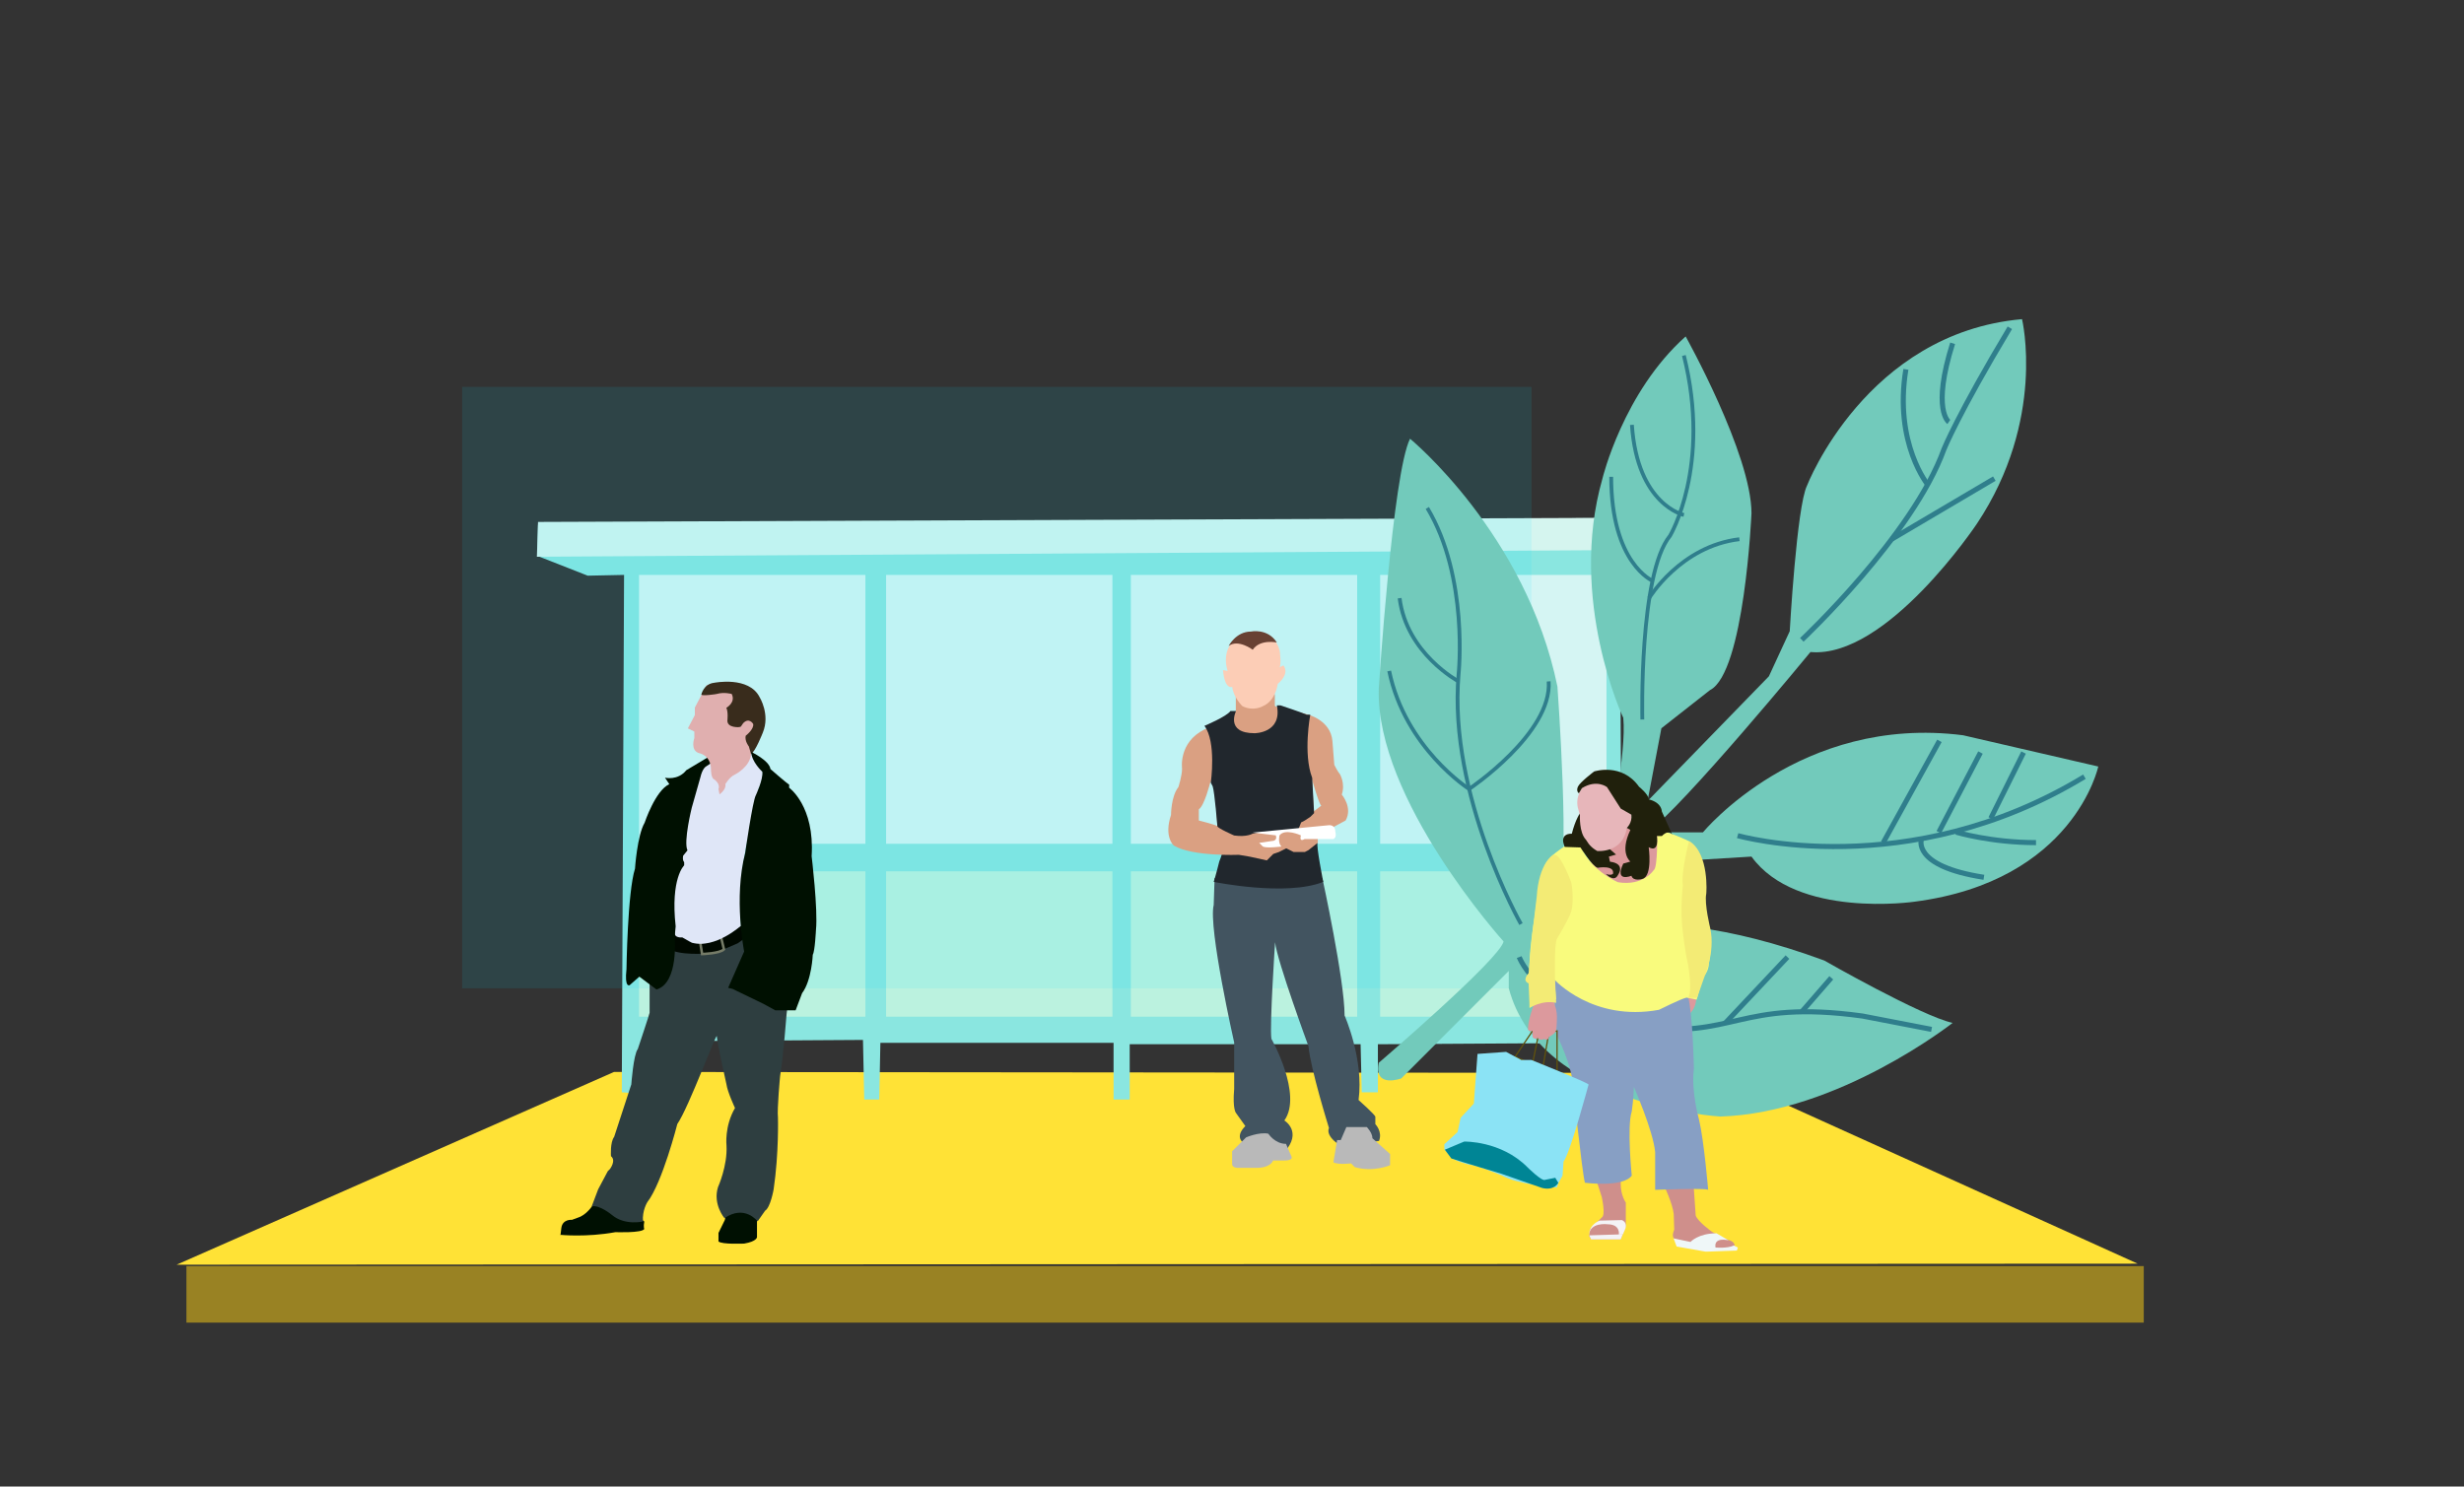 <?xml version="1.0" encoding="utf-8"?>
<!-- Generator: Adobe Illustrator 21.0.0, SVG Export Plug-In . SVG Version: 6.00 Build 0)  -->
<svg version="1.1" id="Layer_1" xmlns="http://www.w3.org/2000/svg" xmlns:xlink="http://www.w3.org/1999/xlink" x="0px" y="0px"
	 viewBox="0 0 1939 1170" style="enable-background:new 0 0 1939 1170;" xml:space="preserve">
<rect x="0" y="0" width="1939" height="1170" fill="#333333" stroke="none"/>
<style type="text/css">
	.st0{fill:#FFE236;}
	.st1{fill:#998223;}
	.st2{fill:#8AE6E0;}
	.st3{fill:#D5F5F3;}
	.st4{fill:#BBF2DF;}
	.st5{fill:#D5F5EF;}
	.st6{opacity:0.1;fill:#00DDFF;}
	.st7{fill:#72CABB;}
	.st8{fill:none;stroke:#2F7E8C;stroke-width:3;stroke-miterlimit:10;}
	.st9{fill:none;stroke:#2F7E8C;stroke-width:4;stroke-miterlimit:10;}
	.st10{fill:#425460;}
	.st11{fill:#21272D;}
	.st12{fill:#DAA082;}
	.st13{fill:#FCCDB6;}
	.st14{fill:#684133;}
	.st15{fill:#FFFFFF;}
	.st16{fill:#B9B9B9;}
	.st17{fill:#DC999D;}
	.st18{fill:#CF8F8B;}
	.st19{fill:#F4F3F6;}
	.st20{fill:#EFF7F8;}
	.st21{fill:#879FC4;}
	.st22{fill:none;stroke:#60510D;stroke-miterlimit:10;}
	.st23{fill:#F9FB7D;}
	.st24{fill:#20200C;}
	.st25{fill:#E7B6BA;}
	.st26{fill:#8BE3F5;}
	.st27{fill:#008595;}
	.st28{fill:#F3EB75;}
	.st29{fill:#001002;}
	.st30{fill:#2E3E40;}
	.st31{fill:#000800;}
	.st32{fill:none;stroke:#757B67;stroke-width:2;stroke-miterlimit:10;}
	.st33{fill:#DFE6F7;}
	.st34{fill:#001001;}
	.st35{fill:#E0AFAF;}
	.st36{fill:#392C1C;}
	.st37{fill:none;stroke:#0C0B01;stroke-miterlimit:10;}
	.st38{opacity:0.87;fill:#00DDFF;}
	.st39{fill:#8C8C8C;}
	.st40{fill:#4E2E7A;}
	.st41{fill:#F9B50F;}
	.st42{fill:#999999;}
	.st43{fill:#4FDB70;}
	.st44{fill:none;stroke:#F9B50F;stroke-width:5;stroke-miterlimit:10;}
	.st45{fill:#FC516A;}
	.st46{fill:#3A2227;}
	.st47{fill:none;stroke:#4E2E7A;stroke-width:3;stroke-miterlimit:10;}
	.st48{fill:#6B6B6B;}
	.st49{fill:#296D37;}
	.st50{fill:#AB8FD8;}
</style>
<polygon class="st0" points="1682.2,994.6 139,995.4 483.2,843.7 1350.5,844.5 "/>
<rect x="146.7" y="996.5" class="st1" width="1540.3" height="44.5"/>
<g>
	<polygon class="st2" points="423.4,413 1340.1,407.3 1340.1,432.5 1301.9,451.9 1274.7,451.9 1276.9,859.7 1266,859.7 
		1265.1,820.8 1084.3,821.9 1084.3,859.7 1071.6,859.7 1070.7,821.9 889,821.9 889,865.4 876.3,865.4 876.3,820.8 692.8,820.8 
		691.9,865.4 680.1,865.4 679.1,818.5 504.7,819.6 504.7,860.8 489.3,859.7 491.1,452.5 462.5,453.1 423,437.6 	"/>
	<rect x="502.9" y="452.5" class="st3" width="178.1" height="211.6"/>
	<rect x="697.3" y="452.5" class="st3" width="178.1" height="211.6"/>
	<rect x="889.9" y="452.5" class="st3" width="178.1" height="211.6"/>
	<rect x="1086.1" y="452.5" class="st3" width="178.1" height="211.6"/>
	<rect x="502.9" y="685.8" class="st4" width="178.1" height="114.4"/>
	<rect x="697.3" y="685.8" class="st4" width="178.1" height="114.4"/>
	<rect x="889.9" y="685.8" class="st4" width="178.1" height="114.4"/>
	<rect x="1086.1" y="685.8" class="st4" width="178.1" height="114.4"/>
	<polygon class="st5" points="423.4,410.8 422.5,438.2 1340.1,432.5 1340.1,407.3 	"/>
</g>
<rect x="363.7" y="304.5" class="st6" width="841.5" height="473.4"/>
<g>
	<path class="st7" d="M1085,836.5c0,0,95.5-81.9,98.2-95.5c0,0-101-111.9-98.2-199.2c0,0,10.9-169.2,24.6-196.5
		c0,0,91.4,75,116,195.1c0,0,10.9,150.1,0,158.3c0,0,27.3-21.8,40.9-40.9c0,0,13.6-65.5,10.9-92.8c0,0-43.7-92.8-16.4-188.3
		c0,0,16.4-68.2,65.5-111.9c0,0,51.8,92.8,51.8,139.2c0,0-5.5,125.5-32.7,139.2l-38.2,30l-10.9,57.3l95.5-98.2l16.4-35.5
		c0,0,5.5-98.2,13.6-114.6c0,0,46.4-120.1,169.2-131c0,0,19.1,79.1-35.5,161c0,0-70.9,106.4-131,101c0,0-101,122.8-128.3,141.9h43.7
		c0,0,76.4-92.8,204.7-76.4l106.4,24.6c0,0-19.1,90.1-144.6,106.4c0,0-92.8,13.6-128.3-35.5l-90.1,5.5l-70.9,51.8l2.7,13.6
		c0,0,60-46.4,215.6,10.9c0,0,76.4,43.7,101,49.1c0,0-90.1,70.9-182.8,73.7c0,0-141.9-8.2-166.5-101v-13.6l-84.6,84.6
		C1102.7,848.8,1080.9,856.9,1085,836.5z"/>
	<path class="st8" d="M1196.9,727.3c0,0-57.3-101-49.1-196.5c0,0,8.2-76.4-24.6-131"/>
	<path class="st8" d="M1147.8,536.3c0,0-40.9-21.8-46.4-65.5"/>
	<path class="st8" d="M1093.2,528.1c12.6,60.8,62.9,92.9,62.9,92.9s65.4-43.8,62.6-84.7"/>
	<path class="st8" d="M1292.4,566.3c0,0-2.7-114.6,21.8-144.6c0,0,32.7-54.6,10.9-141.9"/>
	<path class="st8" d="M1325.1,405.3c0,0-36.6-7.7-40.9-70.9"/>
	<path class="st8" d="M1300.6,457.2c0,0-32.7-13.6-32.7-81.9"/>
	<path class="st8" d="M1297.7,470.8c0,0,24.7-40.9,71.1-46.4"/>
	<path class="st9" d="M1417.9,503.6c0,0,87.3-81.9,111.9-150.1c0,0,10.9-27.3,51.8-95.5"/>
	<path class="st9" d="M1517.5,382.1c0,0-27.3-32.7-17.7-91.4"/>
	<path class="st9" d="M1533.6,332.1c0,0-13.6-9.2,3-61.9"/>
	<line class="st9" x1="1488.6" y1="424.4" x2="1569.4" y2="376.7"/>
	<path class="st9" d="M1367.4,657.7c0,0,133.7,38.2,272.9-46.4"/>
	<line class="st9" x1="1482" y1="663.2" x2="1526.2" y2="583.1"/>
	<line class="st9" x1="1525.7" y1="655" x2="1558.5" y2="592.3"/>
	<line class="st9" x1="1592.4" y1="592.3" x2="1566.6" y2="644.1"/>
	<path class="st9" d="M1512.1,660.2c0,0-8.4,21.4,49.1,30.3"/>
	<path class="st9" d="M1539.4,655c0,0,27.3,8.2,62.8,8.2"/>
	<path class="st9" d="M1195.5,753.3c0,0,16.4,43.7,92.8,54.6s79.1-21.8,177.4-8.2l54.3,10.5"/>
	<line class="st9" x1="1357.7" y1="805.2" x2="1406.6" y2="753.3"/>
	<line class="st9" x1="1417.9" y1="796.3" x2="1441.1" y2="769.6"/>
</g>
<g>
	<path class="st10" d="M955.8,691.1h84.8c0,0,17.5,80.4,17.5,108.2c0,0,15.3,34.4,11,66.5c0,0,13.2,11.7,13.2,13.2v5.8
		c0,0,5.8,5.8,2.9,13.2l-29.2,4.4c0,0-13.2-7.3-10.2-14.6c0,0-14.6-46.8-16.1-64.3c0,0-24.8-67.3-26.3-81.9c0,0-4.4,65.8-2.9,76
		c0,0,24.8,43.9,10.2,64.3c0,0,14.6,8.8,0,24.9l-16.1-10.2l-16.1,2.9c0,0-7.3-4.4,1.5-13.2l-7.3-10.2c0,0-2.9-2.9-1.5-19v-36.6
		c0,0-20.5-90.6-16.1-108.2L955.8,691.1z"/>
	<path class="st11" d="M962.4,669.2c0,0-1.5,5.8-2.9,8.8c0,0-2.9,11.7-4.4,16.1c0,0,57,11.7,86.2,0c0,0-5.8-29.2-4.4-30.7
		L962.4,669.2z"/>
	<path class="st12" d="M1055.9,625.4c2.9-8.8-1.5-16.1-1.5-16.1c-1.5-1.5-4.4-7.3-4.4-7.3l-1.5-19c-1.5-16.1-19-20.5-19-20.5
		l-21.9-5.8c-4.4,0-4.4-1.5-4.4-1.5v-8.8l-30.7,1.5v11.7l-2.9,2.9l-21.9,11.7c-20.5,10.2-17.5,30.7-17.5,30.7
		c0,5.8-2.9,14.6-2.9,14.6c-5.8,7.3-5.8,21.9-5.8,21.9c-5.8,17.5,2.2,24.1,2.2,24.1c14.6,8.8,51.2,7.3,51.2,7.3l8.8,1.5l13.2,2.9
		l5.1-5.1l4.4-1.5l5.8-2.9l5.8,2.9h8.8l2.9-1.5l7.3-5.8v-5.8l21.9-11.7C1064.7,635.6,1055.9,625.4,1055.9,625.4z M943.4,645.8v-2.9
		V637c4.4-2.9,8.8-20.5,8.8-20.5s1.5-4.4,2.9,1.5c1.5,5.8,2.9,32.2,2.9,32.2C955.1,648.7,943.4,645.8,943.4,645.8z M1034,638.5
		c0,0-1.5-21.9-1.5-24.9c0,0,5.8,20.5,7.3,20.5L1034,638.5z"/>
	<path class="st13" d="M969.7,540.6c0,0-5.8,2.9-7.3-13.2l3.7,0.7c0,0-8.8-23.4,17.5-30.7c0,0,19-2.9,23.4,14.6c0,0,1.5,10.2,0,13.2
		l2.9-1.5c0,0,5.8,5.8-4.4,14.6c0,0-1.5,13.2-11.7,17.5c0,0-7.3,4.4-16.1,0C977.7,555.9,970.4,548.6,969.7,540.6z"/>
	<path class="st14" d="M966.8,508.5c0,0,5.8-11.4,17.5-11.4c0,0,13.2-2.9,20.5,8.6c0,0-13.2-2.9-19,5.7
		C985.8,511.3,974.1,502.7,966.8,508.5z"/>
	<path class="st11" d="M947.8,571.3c0,0,17.5-7.3,20.5-11.7h4.4c0,0-8.8,17.5,14.6,17.5c0,0,21.9,0,17.5-21.9h2.9
		c0,0,17.5,5.8,20.5,7.3h2.9c0,0-5.8,30.7,1.5,49.7l1.5,27.8l-2.9,2.9l-4.4,2.9l-2.9,1.5l-2.9,7.3H996l-10.2,1.5
		c0,0-4.4,2.9-14.6,1.5c0,0-13.2-5.8-13.2-7.3c0,0-2.2-27-3.7-31.4l-1.5-2.9C952.9,615.8,957.3,583.7,947.8,571.3z"/>
	<path class="st15" d="M985.8,655.3l59.9-5.8c0,0,5.1-0.7,5.1,5.1c0,0,1.5,4.4-1.5,5.8h-22.7c0,0-4.4,2.9-2.9-2.9
		c0,0-12.4-5.8-16.8,0c0,0-1.5,5.8,1.5,8.8c0,0-11.7,1.5-14.6,0l-2.9-2.9l10.2-1.5c0,0,4.4,0,2.9-4.4L985.8,655.3z"/>
	<path class="st16" d="M1049.3,914.8l2.9-17.5h2.9l4.4-10.2h16.1c0,0,4.4,4.4,4.4,8.8l13.9,12.4v8.8c0,0-13.2,5.8-27.8,1.5l-2.9-2.9
		C1063.2,915.6,1053,917,1049.3,914.8z"/>
	<path class="st16" d="M980.6,895.2c0,0,10.2-4.4,17.5-2.9c0,0,5.1,8,13.9,8l4.4,10.2c0,0,1.5,2.9-5.8,2.9h-8.8
		c0,0-1.5,5.8-13.2,5.8h-14.6c0,0-4.4,0-4.4-2.9v-10.2L980.6,895.2z"/>
</g>
<path class="st17" d="M1253.7,657l47.3-9.6l12.8,31.3c0,0-18.9,21.3-39.7,16.4c0,0-16-7.2-20.9-14.4l-12-19.3L1253.7,657z"/>
<path class="st17" d="M1334.8,785.3l-10.4-3.2l-2.4,14.4l6.4,2.4C1328.3,799,1334.8,795,1334.8,785.3z"/>
<g>
	<path class="st18" d="M1252.5,917.3l8,24.9c0,0,3.2,14.4,0,16l-9.2,9.2l-0.8,5.6l1.6,2.4h23.3l1.6-4l2.4-6.4v-18.5
		c0,0-4-5.6-4-14.4v-18.5L1252.5,917.3z"/>
	<path class="st19" d="M1250.5,972.1c0,0-0.8-7.4,8.2-11.4l17.6-0.4c0,0,4.9,1.6,2.5,7.4l-1.7,3.9l-3.2,0.2c0,0,1.6-8.2-9-8.2
		C1264.8,963.5,1250.9,961.9,1250.5,972.1z"/>
	<polygon class="st19" points="1250.5,972.3 1277,971.5 1275.4,975.5 1252.1,975.5 	"/>
</g>
<g>
	<path class="st18" d="M1305.1,929l4,3.2c0,0,7.2,15.2,8,23.3l0.4,12.4c0,0-2.4,4.8,0,7.2l13.6,3.2l20.9,5.6c0,0,12-0.8,12.8-2.4
		c0,0,1.6-4-4.8-5.6l-4-1.6l-8.8-4.8c0,0-11.2-8-12.8-12.8l-1.6-23.3L1305.1,929z"/>
	<path class="st20" d="M1330.3,977.5c0,0,6-6.8,20.5-6.8l9.6,5.6c0,0-12-3.2-10.4,5.6c0,0,9.6,0.8,14.4-1.6l3.2,1.6l-0.8,2.4
		l-22.5,0.8h-2.4l-22.5-4l-2.4-6.4L1330.3,977.5z"/>
</g>
<path class="st21" d="M1222,766.9l3.2,48.1c0,0,12,23.3,12.8,40.9c0,0,6.8,65.4,9.2,75c0,0,29.7,4,36.9-5.6c0,0-4-38.5,0-50.6
	c0,0,1.6-11.2,1.6-19.3c0,0,15.2,34.5,16.8,51.4v29.7c0,0,40.1-1.6,41.7,0c0,0-3.2-38.5-7.2-55.4c0,0-6.4-22.5-4-40.1
	c0,0-0.8-42.5-4.8-57.8l-2.4-7.2L1222,766.9z"/>
<polygon class="st22" points="1192.3,831.7 1206,811.4 1218.8,813 1214,841.1 "/>
<polygon class="st22" points="1210.8,813.8 1205.2,841.1 1225.3,848.3 1225.3,811.4 "/>
<path class="st17" d="M1206.4,784.5v4v4c0,0-4,10.4-4,17.7c0,0,0.4,2,3.6,1.2v4.8c0,0,1.6,2.4,4,0.8c0,0,2.4,2.4,4.8,0.8
	c0,0,4,1.6,4-1.6c0,0,4.8-2.4,5.6-4.8c0.8-2.4,0.8-11.2,0.8-11.2s0-4.8-1.6-8.8l-0.8-7.2v-4.8L1206.4,784.5z"/>
<path class="st23" d="M1240.1,661c0,0-22.5,11.2-24.9,21.7c0,0-5.2,17.3-7.6,39.7c0,0-6.4,36.1-3.2,51.4l-0.8,19.3
	c0,0,15.2-8.8,20.9-6.4l-1.2-15.6c0,0,30.1,33.3,82.2,23.7c0,0,17.6-8.8,21.7-9.6l8,1.6l4.8-17.7c0,0,4.8-4,4.8-11.2
	c0,0,3.2-14.4,0-28.9c0,0-4-15.2-3.2-26.5c0,0,2.1-23.5-12.4-40.4c0,0-17.1-8.4-25.1-8.4c0,0,0.6,29.5-2.7,31.1c0,0-8,12.8-28.1,9.6
	c0,0-23.3-9.6-30.5-31.3L1240.1,661z"/>
<path class="st24" d="M1250.5,633.7c0,0-8,0.8-13.6,22.5c0,0-10.4-0.8-5.6,10.4l12.4,0.4c0,0,9.6,15.2,13.6,16c0,0,13.6-2.4,12,4.8
	c0,0-1.6,1.6-5.6,0c0,0,6.4,7.2,9.6,0.8c0,0,6.4-8.8-6.4-10.4l-0.8-4l5.6-1.6l-6.4-5.6L1250.5,633.7z"/>
<path class="st25" d="M1245.3,619.6c0,0-6.4,8-3.2,17.7l1.2,4.4c0,0-0.8,13.6,4.8,19.3c0,0-0.2-0.2,1.6,2.4c0,0,1.8,3.3,7.2,6.4
	c0,0,20.1,2,23.3-18.1c0,0,4-1.6,4-8.8v-1.6l-4.8-3.6l-3.2-1.2C1276.2,636.5,1274.6,604.8,1245.3,619.6z"/>
<path class="st24" d="M1241.7,619.2c1.6-3.6,12.8-12,12.8-12s21.7-7.2,35.3,12c0,0,7.6,6,7.6,10c0,0,9.6,1.6,10.4,9.6l8.2,18.2
	c0,0-2.4-4.8-8.2,1h-4c0,0,2.4,13.6-6.4,8.8c0,0,3.2,22.5-4.8,24.9c0,0-7.2,2.4-8.8-2.4c0,0-13.6,5.6-6.4-9.6l5.6-1.6
	c0,0-8.8-6.4,0-24.9l-2.8-1.6c0,0,4.4-4,3.6-10.4l-8.4-4.8l-10.8-16.9c0,0-8-6.4-19.7,0.8l-2.4,4
	C1242.5,624.5,1240.1,622.9,1241.7,619.2z"/>
<path class="st26" d="M1162.7,829.5l22.5-1.6l12,6.4h8c0,0,44.1,17.7,44.9,19.3c0,0-14.8,55-19.7,60.6l-0.8,11.2l-3.2,5.6l-1.2,3.6
	l-5.2-0.4c0,0-26.5-2.4-37.7-8.8c0,0-20.9-8.8-26.5-8.8c0,0-12-3.2-13.6-5.6l-5.6-6.4v-4l10.4-9.6l2.4-11.2l10.4-11.2L1162.7,829.5z
	"/>
<path class="st27" d="M1137,904.9l15.2-6.4c0,0,28.9-0.8,49.7,20.1c0,0,11.6,11.6,14,10l8-1.6l2.4,4c0,0-3.2,6.4-12.8,4l-32.1-11.2
	c0,0-32.1-9.6-39.3-12L1137,904.9z"/>
<path class="st28" d="M1223.7,770.9c0,0-0.8-28.9,1.6-32.1c0,0,7.2-12,10.4-19.3c3.2-7.2,1.6-21.7,0.8-24.9c0,0-8-21.7-12.8-21.7
	h-1.6c0,0-11.2,6.4-12.8,32.9l-3.2,26.5l-3.2,33.7c0,0-5.6,5.6,0,8l0.8,19.3c0,0,9.6-6.4,20.9-4"/>
<path class="st28" d="M1329.2,661.9c0,0-6.5,24.7-4.9,35.1c0,0-2.4,19.3,0,36.9c0,0,1.6,14.4,4,24.9c0,0,4,21.7,0,26.5h7.2l5.6-16
	c0,0,8.8-19.3,4.8-38.5c0,0-4.8-19.3-3.2-27.3C1342.8,703.5,1345.3,671.6,1329.2,661.9z"/>
<g>
	<path class="st29" d="M467.7,946.7c0,0-4.2,7.6-10.9,10.9l-6.7,2.5c0,0-7.6-0.8-8.4,6.7c-0.8,7.6-0.8,5.1-0.8,5.1
		s20.6,2.1,43.4-2.1c0,0,21,0.8,22.7-2.5c0,0-0.8-1.7,0-5.9l-21-15.2L467.7,946.7z"/>
	<path class="st29" d="M570.4,960.2l1.7-9.3l10.1-5.9l7.6,1.7l5.9,13.5v13.5c0,0,0,3.4-10.1,5.1c0,0-17.7,0.8-20.2-1.7v-6.7
		L570.4,960.2z"/>
	<path class="st30" d="M521.6,733.7l13.5,3.4h6.7c0,0,9.3,8.4,32,0c0,0,11.8-7.6,12.6-9.3l17.3,0.4h13.5l5.1,51.4l-2.5,11.8
		l-0.8,6.7c0,0-2.5,32.8-5.1,48.8c0,0-2.5,26.1-1.7,32.8c0,0,0.8,27.8-3.4,56.4c0,0-2.5,14.3-6.7,16.8l-5.9,8.4
		c0,0-10.1-13.5-26.1-2.5c0,0-9.3-10.9-5.1-24.4c0,0,7.6-16.8,6.7-32.8c0,0-1.7-15.2,6.7-29.5c0,0-5.9-12.6-6.7-18.5
		c0,0-7.6-33.7-7.6-37.9s-21.9,55.6-31.1,69c0,0-11.8,46.3-23.6,61.5c0,0-4.2,6.7-3.4,15.2c0,0-14.3,3.4-24.4-5.1
		c0,0-10.1-8.4-16-6.7l5.1-13.5l7.6-14.3l1.7-1.7c0,0,5.1-6.7,0.8-10.1c0,0-0.8-10.9,2.5-15.2l13.5-41.3c0,0,1.7-23.6,5.1-27.8
		c0,0,9.3-27.8,9.3-28.6c0-0.8,0-34.5,0-34.5L521.6,733.7z"/>
	<g>
		<path class="st31" d="M526.7,734.5l9.3-1.7c0,0,2.2,11.2,15.1,9.3c2.2-0.3,4.5-0.9,7.2-1.7c0,0,17.7-5.9,20.2-9.3l10.5-5.5v10.9
			l-8.4,5.9c0,0-16.8,7.6-20.2,7.6c0,0-19.4,2.5-31.1-1.7l-9.3-0.8v-5.9V740L526.7,734.5z"/>
		<path class="st32" d="M551.1,742.1l1.4,8.8c0,0,13.9-0.4,17.2-3.7l-2.4-10C567.3,737.1,561.2,739.6,551.1,742.1z"/>
	</g>
	<path class="st33" d="M559.1,600.2c0,0-0.8,8.4,7.6,12.6c0,0,0.5,1.7,0.7,3.9c0.2,2.2,0.1,4.9-1.1,6.6c0,0,4.2-0.8,3.4-5.9
		c0,0,1.7-5.9,7.6-8.4c0,0,10.9-7.6,11.8-13.5l0.8-1.7h2.5c0,0-0.8,3.4,5.9,10.9l1.7,3.4c0,0,0,7.6-3.4,12.6v7.6
		c0,0-5.1,13.5-6.7,23.6c0,0-5.1,25.3-5.9,33.7c0,0-2.5,36.2-0.8,42.9c0,0-20.2,18.5-38.7,13.5l-7.6-4.2c0,0-6.7,0.8-5.9-4.2
		l-10.9-25.3l10.9-58.9l15.2-23.6v-10.1l5.9-6.7l1.7-6.7L559.1,600.2z"/>
	<path class="st34" d="M557.8,595.6l1.7,5.1l-3.8,2.5c0,0-2.9,1.3-4.6,8.8l-6.7,23.6c0,0-6.7,26.9-3.4,33.7l-3.4,4.2
		c0,0-0.8,3.4,0.8,5.1v2.5c0,0-10.9,10.1-6.7,48l-0.8,8.4c0,0,3.4,36.2-14.3,41.3l-13.5-10.1l-7.6,6.7c0,0-4.2,2.5-2.5-12.6
		c0,0,0.8-60.6,6.7-79.1c0,0,1.7-26.1,7.6-36.2c0,0,8.4-25.3,19.4-30.3l-3.4-5.1c0,0,10.1,2.5,16.8-5.9L557.8,595.6z"/>
	<g>
		<path class="st35" d="M556.1,539.2l-9.3,17.7v5.9l-5.5,10.5l5.1,2.5v5.1c0,0-3.4,9.3,3.4,11.8c0,0,9.7,1.3,9.7,13.1
			c0,0,0,6.7,2.5,7.6c0,0,5.1,3.4,3.4,7.6l0.8,4.2c0,0,5.5-3.8,4.6-8c0,0,3.4-5.9,7.6-7.6c0,0,11.8-5.9,12.6-16l2.5-6.7l5.9-16.8
			l-5.9-19.4l-11.8-11.8h-5.1L556.1,539.2z"/>
		<path class="st36" d="M551.9,546.7c0,0,1.7-8.4,10.1-9.3c0,0,27.4-5.5,35.8,11.4c0,0,8.4,13.5,2.5,27.8c0,0-5.9,15.2-9.3,16.8
			l-1.7-5.9c0,0-3.4-4.2-2.5-8.4c0,0,6.7-5.1,5.9-9.3c0,0-3.4-5.9-8.4,0c0,0,0.4-2.1,0.4-0.4l-1.7,2.5l-1.3,0.4c0,0-9.3,0.8-9.3-5.1
			c0,0,0.8-6.7-0.8-10.1c0,0,7.6-4.2,4.2-10.9c0,0-5.9-1.7-11.8,0C564.1,546.3,552.3,548,551.9,546.7z"/>
	</g>
	<path class="st34" d="M591.1,591.8c0,0,14.3,6.7,15.2,13.5c0,0,13,11.4,14.7,12.2v2.5c0,0,20.2,14.3,17.7,53.9
		c0,0,5.1,42.1,3.4,58.1c0,0-0.8,16.8-2.5,19.4c0,0-0.8,20.2-8.4,30.3l-5.1,13.5h-16l-9.3-5.1l-24.4-11.8l-3.4-0.8l12.6-28.6
		c0,0-8.4-42.1,0.8-77.5c0,0,5.9-41.3,8.4-45.5c0,0,5.9-12.6,5.1-18.5C599.9,607.4,591.5,599.8,591.1,591.8z"/>
</g>
</svg>
